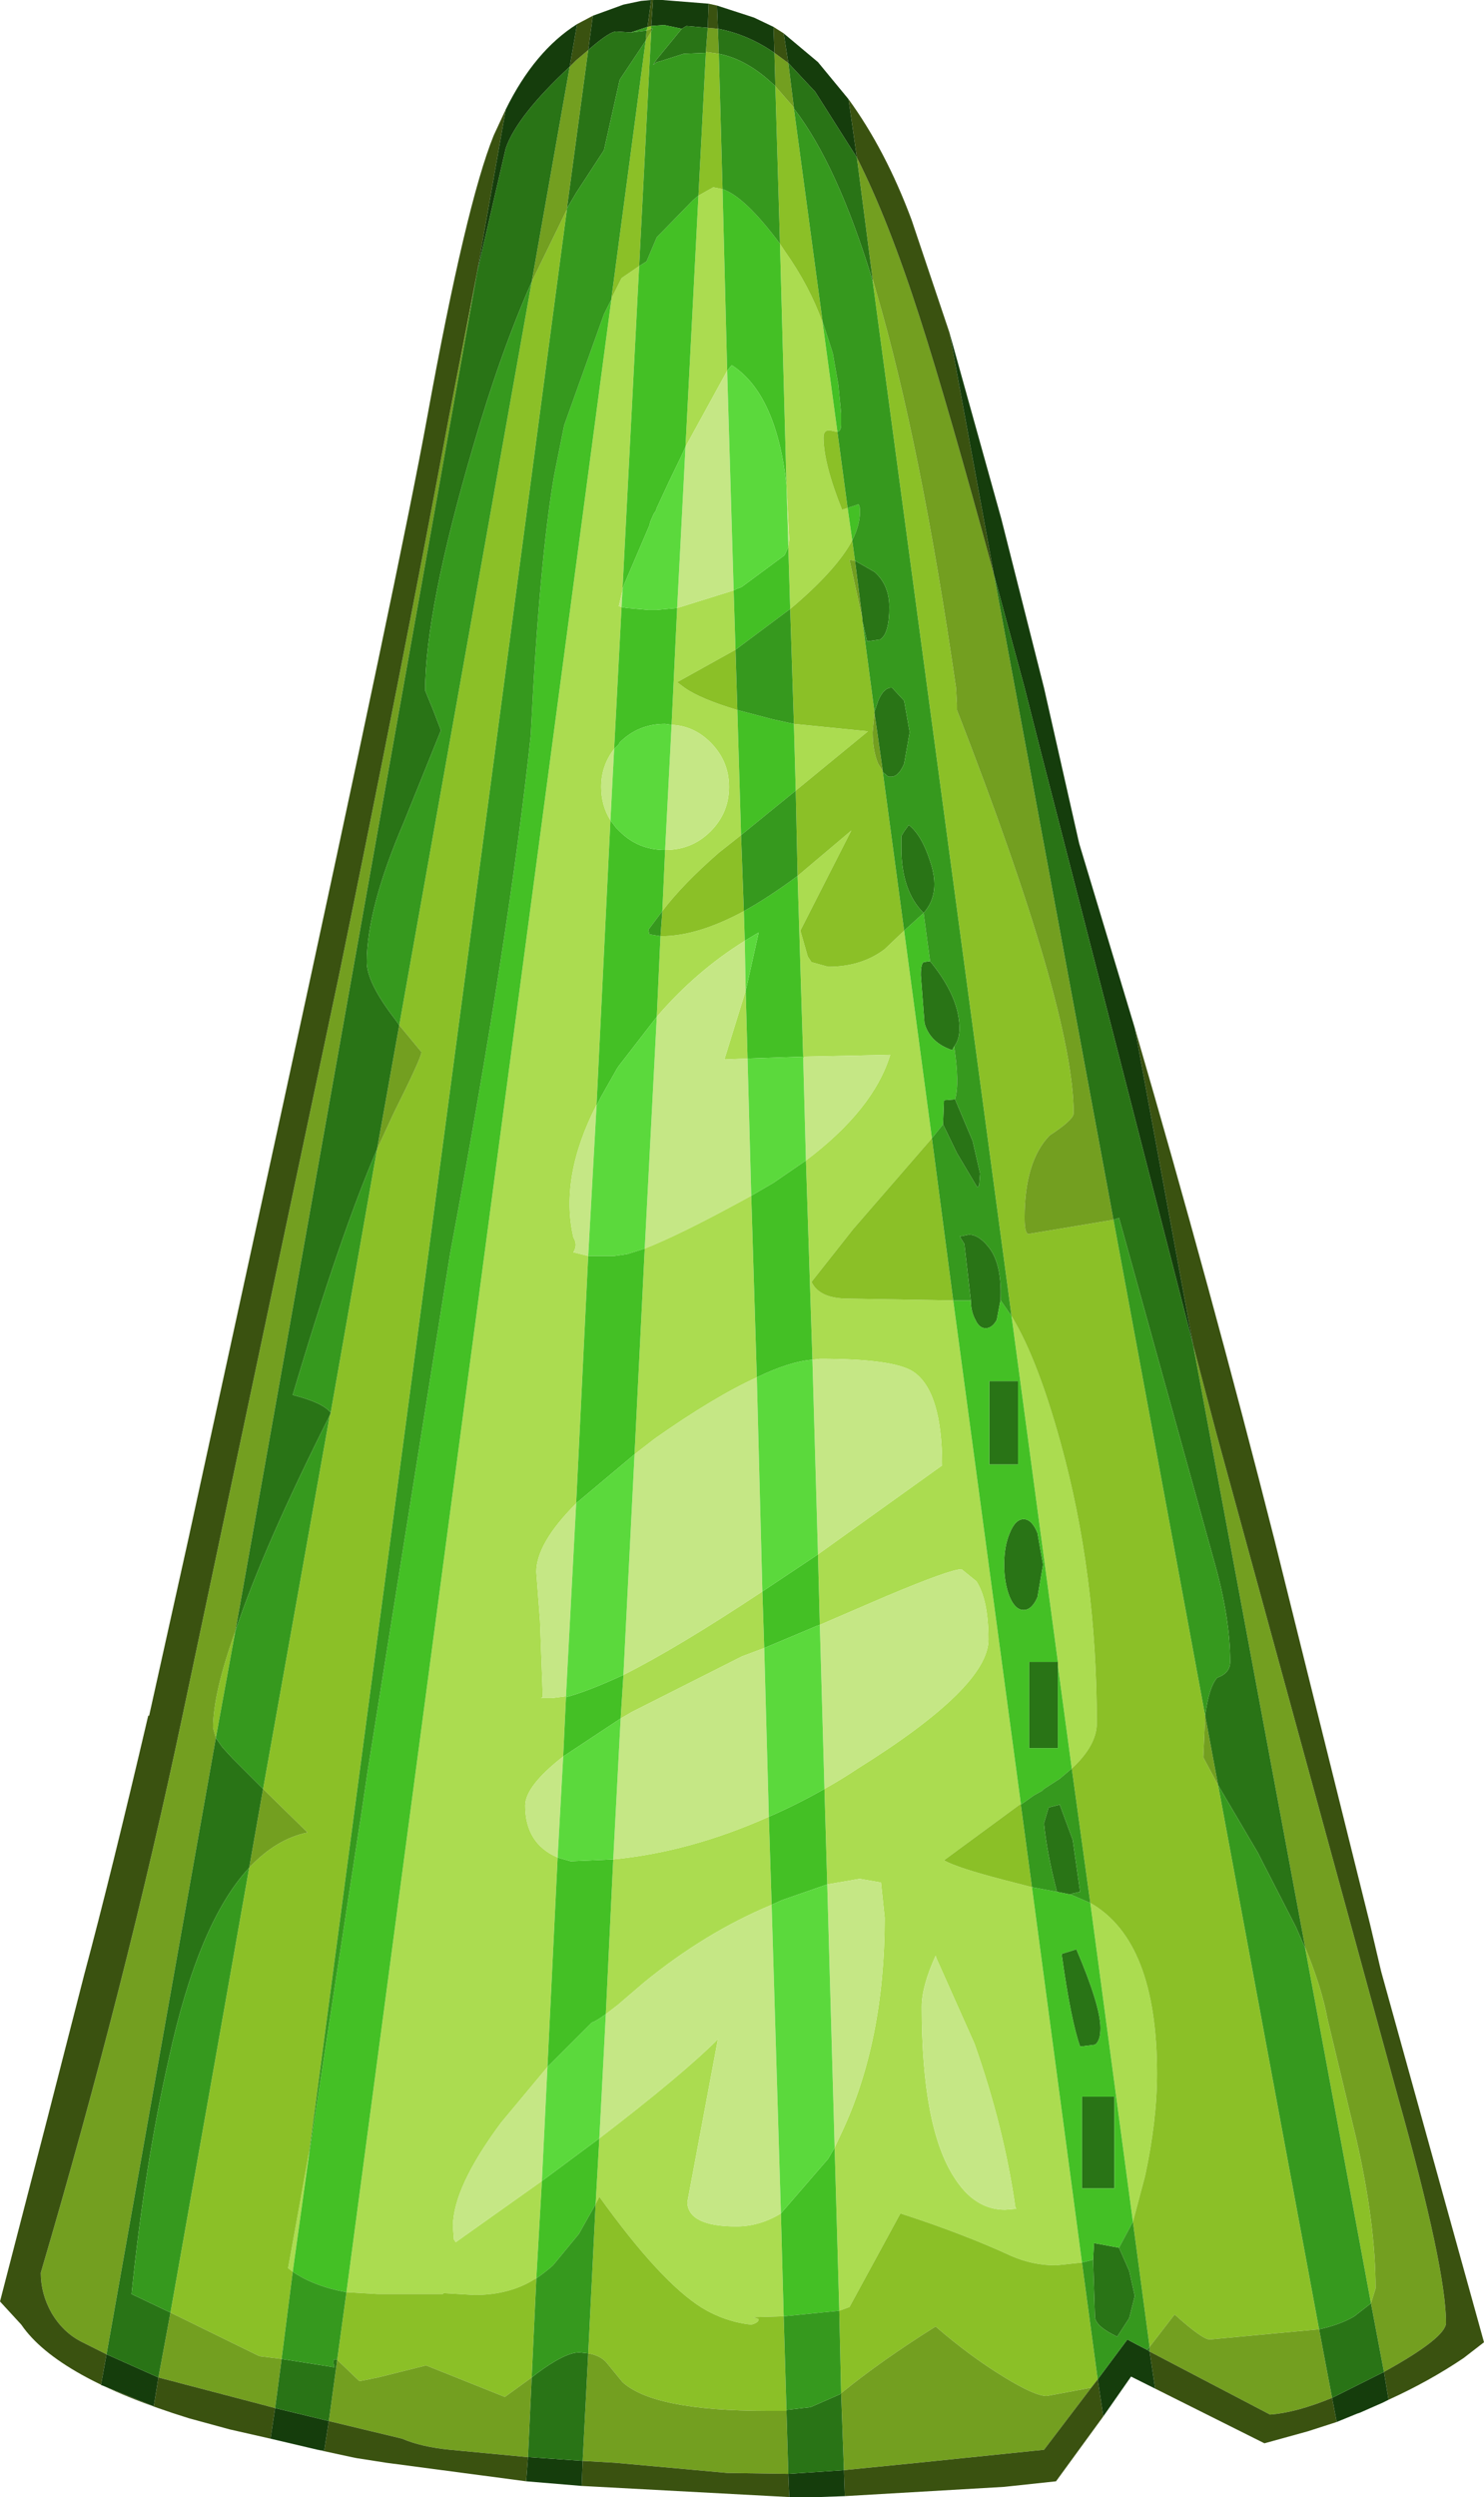 <?xml version="1.0" encoding="UTF-8" standalone="no"?>
<svg xmlns:ffdec="https://www.free-decompiler.com/flash" xmlns:xlink="http://www.w3.org/1999/xlink" ffdec:objectType="shape" height="134.7px" width="80.1px" xmlns="http://www.w3.org/2000/svg">
  <g transform="matrix(1.0, 0.0, 0.0, 1.0, 36.45, 135.85)">
    <path d="M5.65 -122.7 L5.95 -122.25 Q7.25 -120.4 7.95 -118.45 L8.75 -112.55 8.5 -112.6 Q8.0 -112.75 8.0 -112.25 8.0 -110.85 9.0 -108.35 L9.3 -108.45 9.55 -106.7 Q8.75 -105.2 6.5 -103.25 L6.2 -103.0 6.1 -106.35 6.15 -106.75 6.0 -109.7 5.65 -122.7 M1.25 -125.3 L2.05 -125.75 2.55 -125.65 2.8 -115.85 0.55 -111.75 1.25 -125.3 M3.15 -104.0 L3.25 -100.8 0.1 -99.05 0.5 -98.75 Q1.35 -98.15 3.35 -97.55 L3.55 -90.8 2.35 -89.85 Q0.4 -88.15 -0.7 -86.7 L-0.55 -90.0 Q0.9 -90.0 1.9 -91.0 2.9 -92.0 2.9 -93.4 2.9 -94.8 1.9 -95.8 1.0 -96.7 -0.2 -96.75 L0.1 -103.05 3.15 -104.0 M6.4 -96.8 L10.4 -96.4 6.5 -93.2 6.4 -96.8 M6.6 -88.6 L9.5 -91.05 8.15 -88.4 6.75 -85.65 7.15 -84.25 7.35 -83.95 8.25 -83.7 Q10.05 -83.7 11.3 -84.65 L12.35 -85.65 13.85 -74.45 9.6 -69.55 7.35 -66.7 Q7.75 -65.85 9.15 -65.8 L15.0 -65.7 18.65 -38.55 14.5 -35.5 Q15.2 -35.1 17.7 -34.45 L19.25 -34.05 21.95 -13.8 20.55 -13.65 Q19.3 -13.65 18.15 -14.15 15.55 -15.35 12.15 -16.45 L9.4 -11.4 8.85 -11.2 8.6 -20.0 8.95 -20.75 Q11.3 -25.7 11.3 -32.4 L11.1 -34.3 9.95 -34.5 8.2 -34.2 8.05 -39.35 Q8.95 -39.85 9.85 -40.45 16.9 -44.85 16.9 -47.4 16.9 -49.55 16.25 -50.55 L15.45 -51.2 Q14.85 -51.2 11.4 -49.75 L7.8 -48.2 7.7 -52.0 14.4 -56.8 Q14.4 -60.8 12.85 -61.85 11.8 -62.55 7.8 -62.55 L7.4 -62.5 7.05 -73.25 Q10.7 -76.0 11.6 -78.95 L6.9 -78.85 6.6 -88.6 M21.4 -40.45 L20.65 -46.0 20.65 -46.2 18.15 -64.85 Q19.55 -62.55 20.8 -58.0 22.75 -50.95 22.75 -42.9 22.75 -41.7 21.4 -40.45 M-2.85 -104.05 L-2.85 -104.0 -3.05 -103.15 -2.9 -103.1 -3.3 -95.45 Q-4.0 -94.55 -4.0 -93.4 -4.0 -92.4 -3.5 -91.6 L-4.25 -76.25 Q-6.25 -72.35 -5.5 -69.1 -5.25 -68.7 -5.5 -68.3 L-4.7 -68.1 -5.35 -54.75 Q-7.5 -52.6 -7.5 -51.05 L-7.3 -48.4 -7.15 -44.3 -7.25 -44.25 -6.65 -44.25 -5.9 -44.35 -5.9 -44.3 -6.05 -41.1 Q-8.1 -39.5 -8.1 -38.45 -8.1 -36.4 -6.35 -35.65 L-6.9 -24.35 -9.4 -21.35 Q-12.0 -17.85 -12.0 -15.75 L-11.95 -15.05 -11.85 -14.9 -7.2 -18.2 -7.5 -12.95 -7.6 -12.9 Q-8.95 -12.05 -10.85 -12.05 L-12.5 -12.15 -12.55 -12.1 -16.05 -12.1 -17.75 -12.2 -3.45 -119.7 -3.45 -119.75 -2.9 -120.85 -1.95 -121.5 -2.85 -104.05 M3.9 -78.75 L2.65 -78.7 3.75 -82.25 3.8 -82.4 3.9 -78.75 M3.75 -85.1 Q1.1 -83.45 -1.0 -81.0 L-0.8 -85.35 -0.75 -85.35 Q1.2 -85.35 3.7 -86.7 L3.75 -85.1 M-1.65 -68.5 Q0.25 -69.25 3.55 -71.05 L4.1 -71.35 4.4 -61.55 Q2.1 -60.5 -1.1 -58.25 L-2.2 -57.4 -1.65 -68.5 M4.7 -50.0 L4.8 -46.95 3.6 -46.5 -2.35 -43.5 -2.95 -43.15 -2.8 -45.5 Q0.1 -46.95 4.7 -50.0 M5.05 -37.85 L5.2 -33.1 Q1.6 -31.6 -1.7 -28.9 L-3.1 -27.7 -3.75 -27.2 -3.35 -35.55 Q0.8 -35.95 5.05 -37.85 M13.3 -27.6 Q13.3 -21.1 15.05 -18.4 16.15 -16.65 17.8 -16.65 L18.4 -16.7 18.35 -16.8 Q17.75 -21.05 16.15 -25.6 L14.1 -30.2 14.05 -30.35 Q13.3 -28.7 13.3 -27.6 M-4.1 -20.5 Q0.4 -23.95 2.3 -25.85 L0.65 -17.05 Q0.7 -15.75 3.3 -15.75 4.55 -15.75 5.7 -16.45 L5.85 -10.9 4.2 -10.85 4.5 -10.75 Q4.5 -10.55 4.1 -10.45 2.7 -10.6 1.45 -11.35 -0.8 -12.75 -4.1 -17.35 L-4.3 -16.95 -4.1 -20.5 M24.7 -16.0 L22.4 -33.2 Q26.0 -31.15 26.0 -24.0 26.0 -21.45 25.35 -18.45 L24.7 -16.0 M-19.8 -19.4 L-20.65 -13.3 -20.9 -13.5 -19.75 -19.85 -19.8 -19.4" fill="#abdc50" fill-rule="evenodd" stroke="none"/>
    <path d="M0.55 -111.75 L2.8 -115.85 3.15 -104.0 0.1 -103.05 0.55 -111.75 M6.0 -109.7 L6.15 -106.75 6.1 -106.35 6.0 -109.7 M-0.2 -96.75 Q1.0 -96.7 1.9 -95.8 2.9 -94.8 2.9 -93.4 2.9 -92.0 1.9 -91.0 0.9 -90.0 -0.55 -90.0 L-0.2 -96.75 M-2.85 -104.0 L-2.9 -103.1 -3.05 -103.15 -2.85 -104.0 M6.9 -78.85 L11.6 -78.95 Q10.7 -76.0 7.05 -73.25 L6.9 -78.85 M7.4 -62.5 L7.8 -62.55 Q11.8 -62.55 12.85 -61.85 14.4 -60.8 14.4 -56.8 L7.7 -52.0 7.4 -62.5 M7.8 -48.2 L11.4 -49.75 Q14.85 -51.2 15.45 -51.2 L16.25 -50.55 Q16.9 -49.55 16.9 -47.4 16.9 -44.85 9.85 -40.45 8.95 -39.85 8.05 -39.35 L7.8 -48.2 M8.2 -34.2 L9.95 -34.5 11.1 -34.3 11.3 -32.4 Q11.3 -25.7 8.95 -20.75 L8.6 -20.0 8.2 -34.2 M3.8 -82.4 L3.75 -82.25 2.65 -78.7 3.9 -78.75 4.1 -71.35 3.55 -71.05 Q0.25 -69.25 -1.65 -68.5 L-1.0 -81.0 Q1.1 -83.45 3.75 -85.1 L3.8 -82.4 M-4.25 -76.2 L-4.7 -68.1 -5.5 -68.3 Q-5.25 -68.7 -5.5 -69.1 -6.25 -72.35 -4.25 -76.25 L-4.25 -76.2 M-2.2 -57.4 L-1.1 -58.25 Q2.1 -60.5 4.4 -61.55 L4.7 -50.0 Q0.1 -46.95 -2.8 -45.5 L-2.2 -57.4 M-2.95 -43.15 L-2.35 -43.5 3.6 -46.5 4.8 -46.95 5.05 -37.85 Q0.8 -35.95 -3.35 -35.55 L-2.95 -43.15 M-3.75 -27.2 L-3.1 -27.7 -1.7 -28.9 Q1.6 -31.6 5.2 -33.1 L5.7 -16.45 Q4.55 -15.75 3.3 -15.75 0.7 -15.75 0.65 -17.05 L2.3 -25.85 Q0.4 -23.95 -4.1 -20.5 L-3.75 -27.2 M13.3 -27.6 Q13.3 -28.7 14.05 -30.35 L14.1 -30.2 16.15 -25.6 Q17.75 -21.05 18.35 -16.8 L18.4 -16.7 17.8 -16.65 Q16.15 -16.65 15.05 -18.4 13.3 -21.1 13.3 -27.6 M-7.2 -18.2 L-11.85 -14.9 -11.95 -15.05 -12.0 -15.75 Q-12.0 -17.85 -9.4 -21.35 L-6.9 -24.35 -7.2 -18.2 M-6.35 -35.65 Q-8.1 -36.4 -8.1 -38.45 -8.1 -39.5 -6.05 -41.1 L-6.35 -35.65 M-5.9 -44.35 L-6.65 -44.25 -7.25 -44.25 -7.15 -44.3 -7.3 -48.4 -7.5 -51.05 Q-7.5 -52.6 -5.35 -54.75 L-5.9 -44.35 M-3.5 -91.6 Q-4.0 -92.4 -4.0 -93.4 -4.0 -94.55 -3.3 -95.45 L-3.5 -91.6" fill="#c5e785" fill-rule="evenodd" stroke="none"/>
    <path d="M6.4 -130.05 L6.4 -130.0 7.95 -118.5 7.95 -118.45 Q7.25 -120.4 5.95 -122.25 L5.65 -122.7 5.4 -131.2 6.4 -130.05 M10.65 -120.7 L10.65 -120.8 10.85 -120.1 Q13.25 -111.9 15.15 -98.75 L15.2 -97.85 15.2 -97.55 Q21.5 -81.35 21.5 -75.8 21.5 -75.45 20.2 -74.6 18.85 -73.2 18.85 -70.15 18.85 -69.15 19.15 -69.3 L23.65 -70.05 28.6 -43.3 28.5 -41.05 29.3 -39.55 34.75 -10.2 28.85 -9.65 Q28.45 -9.65 26.95 -11.0 L25.6 -9.25 24.7 -16.0 25.35 -18.45 Q26.0 -21.45 26.0 -24.0 26.0 -31.15 22.4 -33.2 L21.4 -40.45 Q22.75 -41.7 22.75 -42.9 22.75 -50.95 20.8 -58.0 19.55 -62.55 18.15 -64.85 L10.65 -120.7 M1.65 -133.05 L2.35 -132.95 2.55 -125.65 2.05 -125.75 1.25 -125.3 1.65 -133.0 1.65 -133.05 M-1.3 -134.45 L-1.3 -134.3 -1.55 -134.2 -1.5 -134.4 -1.3 -134.45 M-1.3 -134.15 L-1.95 -121.5 -2.9 -120.85 -3.45 -119.75 -1.6 -133.65 -1.3 -134.15 M6.2 -103.0 L6.5 -103.25 Q8.75 -105.2 9.55 -106.7 L9.7 -105.6 9.4 -105.65 10.1 -102.45 10.1 -102.35 10.75 -97.45 10.75 -97.4 10.65 -96.35 Q10.65 -95.35 10.95 -94.65 L11.2 -94.25 11.2 -94.2 12.35 -85.65 11.3 -84.65 Q10.05 -83.7 8.25 -83.7 L7.35 -83.95 7.15 -84.25 6.75 -85.65 8.15 -88.4 9.5 -91.05 6.6 -88.6 6.5 -93.2 10.4 -96.4 6.4 -96.8 6.2 -103.0 M9.3 -108.45 L9.0 -108.35 Q8.0 -110.85 8.0 -112.25 8.0 -112.75 8.5 -112.6 L8.75 -112.55 9.3 -108.45 M13.85 -74.45 L15.0 -65.7 9.15 -65.8 Q7.75 -65.85 7.35 -66.7 L9.6 -69.55 13.85 -74.45 M-0.7 -86.7 Q0.4 -88.15 2.35 -89.85 L3.55 -90.8 3.7 -86.7 Q1.2 -85.35 -0.75 -85.35 L-0.8 -85.35 -0.7 -86.7 M3.35 -97.55 Q1.35 -98.15 0.5 -98.75 L0.1 -99.05 3.25 -100.8 3.35 -97.55 M18.65 -38.55 L18.65 -38.5 19.25 -34.05 17.7 -34.45 Q15.2 -35.1 14.5 -35.5 L18.65 -38.55 M8.85 -11.2 L9.4 -11.4 12.15 -16.45 Q15.55 -15.35 18.15 -14.15 19.3 -13.65 20.55 -13.65 L21.95 -13.8 22.8 -7.5 22.45 -7.05 20.05 -6.6 Q19.4 -6.6 17.7 -7.65 15.9 -8.75 14.05 -10.35 11.1 -8.5 8.95 -6.75 L8.85 -11.2 M34.0 -30.75 L34.0 -30.8 Q34.9 -28.6 35.2 -26.95 L36.75 -20.5 Q37.8 -15.9 37.8 -12.4 L37.55 -11.6 34.0 -30.75 M-4.3 -16.95 L-4.1 -17.35 Q-0.8 -12.75 1.45 -11.35 2.7 -10.6 4.1 -10.45 4.5 -10.55 4.5 -10.75 L4.2 -10.85 5.85 -10.9 6.0 -5.85 6.0 -5.8 4.95 -5.8 Q-1.15 -5.8 -2.85 -7.35 L-3.75 -8.45 Q-4.1 -8.8 -4.7 -8.9 L-4.3 -16.95 M-7.75 -120.65 L-5.85 -124.55 -19.75 -19.85 -20.9 -13.5 -20.65 -13.3 -21.25 -8.6 -22.45 -8.75 -27.25 -11.1 -23.0 -35.1 Q-21.55 -36.65 -19.85 -37.0 L-22.25 -39.35 -18.65 -59.5 -18.6 -59.6 -18.6 -59.65 -16.1 -73.85 -15.2 -75.8 Q-13.7 -78.8 -13.7 -79.1 L-14.9 -80.55 -7.75 -120.65 M-17.75 -12.2 L-16.05 -12.1 -12.55 -12.1 -12.5 -12.15 -10.85 -12.05 Q-8.95 -12.05 -7.6 -12.9 L-7.5 -12.95 -7.75 -7.6 -9.2 -6.55 -13.45 -8.25 -16.05 -7.6 -17.05 -7.4 -18.25 -8.55 -17.75 -12.2 M-23.75 -47.85 L-24.8 -42.1 -24.95 -42.65 Q-24.95 -44.5 -23.75 -47.85" fill="#8bc027" fill-rule="evenodd" stroke="none"/>
    <path d="M5.35 -133.0 L6.1 -132.45 6.4 -130.05 5.4 -131.2 5.35 -133.0 M10.65 -120.8 L9.8 -127.35 Q11.5 -124.0 13.2 -118.7 14.7 -114.05 17.2 -104.85 L23.65 -70.05 19.15 -69.3 Q18.85 -69.15 18.85 -70.15 18.85 -73.2 20.2 -74.6 21.5 -75.45 21.5 -75.8 21.5 -81.35 15.2 -97.55 L15.2 -97.85 15.15 -98.75 Q13.25 -111.9 10.85 -120.1 L10.65 -120.8 M2.3 -134.3 L2.35 -132.95 1.65 -133.05 1.75 -134.35 2.3 -134.3 M10.1 -102.45 L9.4 -105.65 9.7 -105.6 10.1 -102.45 M11.2 -94.25 L10.95 -94.65 Q10.65 -95.35 10.65 -96.35 L10.75 -97.4 11.2 -94.25 M27.95 -63.3 L29.2 -58.55 39.0 -22.75 Q41.6 -13.5 41.6 -10.55 41.6 -9.75 38.25 -7.9 L37.55 -11.6 37.8 -12.4 Q37.8 -15.9 36.75 -20.5 L35.2 -26.95 Q34.9 -28.6 34.0 -30.8 L27.95 -63.3 M28.6 -43.3 L29.3 -39.55 28.5 -41.05 28.6 -43.3 M20.65 -46.2 L20.65 -46.0 20.65 -46.2 M6.0 -5.8 L6.1 -2.4 2.8 -2.45 -3.25 -3.0 -5.0 -3.1 -4.7 -8.9 Q-4.1 -8.8 -3.75 -8.45 L-2.85 -7.35 Q-1.15 -5.8 4.95 -5.8 L6.0 -5.8 M9.1 -2.6 L8.95 -6.75 Q11.1 -8.5 14.05 -10.35 15.9 -8.75 17.7 -7.65 19.4 -6.6 20.05 -6.6 L22.45 -7.05 19.9 -3.7 13.1 -3.0 9.1 -2.6 M25.6 -9.25 L26.95 -11.0 Q28.45 -9.65 28.85 -9.65 L34.75 -10.2 35.45 -6.5 Q33.5 -5.7 32.1 -5.6 L25.6 -9.0 25.6 -9.25 M-1.55 -134.2 L-1.3 -134.3 -1.3 -134.15 -1.6 -133.65 -1.55 -134.2 M-4.7 -133.15 L-5.85 -124.6 -5.85 -124.55 -7.75 -120.65 -5.7 -132.25 -5.35 -132.6 -4.7 -133.15 M-18.25 -8.55 L-17.05 -7.4 -16.05 -7.6 -13.45 -8.25 -9.2 -6.55 -7.75 -7.6 -7.95 -3.3 -12.15 -3.7 Q-13.7 -3.85 -14.75 -4.3 L-18.7 -5.25 -18.25 -8.55 M-30.7 -8.85 L-32.1 -9.55 Q-33.05 -10.05 -33.65 -11.05 -34.25 -12.1 -34.25 -13.25 -29.65 -28.85 -26.6 -43.3 L-18.15 -83.25 Q-14.9 -99.05 -12.2 -113.45 L-10.7 -121.15 -23.75 -47.85 Q-24.95 -44.5 -24.95 -42.65 L-24.8 -42.1 -30.7 -8.85 M-14.9 -80.55 L-13.7 -79.1 Q-13.7 -78.8 -15.2 -75.8 L-16.1 -73.85 -14.9 -80.55 M-18.6 -59.65 L-18.6 -59.6 -18.65 -59.5 -18.6 -59.65 M-22.25 -39.35 L-19.85 -37.0 Q-21.55 -36.65 -23.0 -35.1 L-22.25 -39.35 M-27.25 -11.1 L-22.45 -8.75 -21.25 -8.6 -21.6 -5.95 -27.7 -7.55 -27.9 -7.6 -27.25 -11.1" fill="#739f20" fill-rule="evenodd" stroke="none"/>
    <path d="M5.3 -134.4 L5.85 -134.05 6.1 -132.45 5.35 -133.0 5.3 -134.4 M9.35 -130.5 Q11.35 -127.75 12.75 -124.0 L14.8 -117.9 17.2 -104.85 Q14.7 -114.05 13.2 -118.7 11.5 -124.0 9.8 -127.35 L9.35 -130.5 M24.8 -80.4 Q28.9 -66.35 32.35 -52.75 L34.7 -43.3 37.5 -32.05 38.1 -29.5 43.65 -9.5 42.55 -8.65 Q40.7 -7.4 38.5 -6.4 L38.25 -7.9 Q41.6 -9.75 41.6 -10.55 41.6 -13.5 39.0 -22.75 L29.2 -58.55 27.95 -63.3 24.8 -80.4 M35.7 -5.2 L34.15 -4.7 31.8 -4.05 25.4 -7.25 25.9 -7.0 25.6 -9.0 32.1 -5.6 Q33.5 -5.7 35.45 -6.5 L35.7 -5.2 M23.1 -5.5 L20.55 -2.0 17.75 -1.7 9.15 -1.2 9.1 -2.6 13.1 -3.0 19.9 -3.7 22.45 -7.05 22.8 -7.5 23.1 -5.5 M6.15 -1.15 L-5.05 -1.75 -5.0 -3.1 -3.25 -3.0 2.8 -2.45 6.1 -2.4 6.15 -1.15 M-8.05 -2.0 L-15.6 -3.0 -17.2 -3.25 -17.45 -3.3 -19.3 -3.7 -18.95 -3.65 -18.7 -5.25 -14.75 -4.3 Q-13.7 -3.85 -12.15 -3.7 L-7.95 -3.3 -8.05 -2.0 M-21.85 -4.3 L-24.05 -4.8 -26.25 -5.4 Q-33.35 -7.6 -35.3 -10.45 L-36.45 -11.7 -33.9 -21.55 -31.9 -29.35 Q-30.45 -34.75 -28.45 -43.3 L-28.4 -43.3 -26.3 -52.75 -21.2 -76.15 Q-14.8 -105.6 -13.4 -113.3 -11.3 -124.85 -9.8 -128.55 L-9.15 -129.95 -10.7 -121.15 -12.2 -113.45 Q-14.9 -99.05 -18.15 -83.25 L-26.6 -43.3 Q-29.65 -28.85 -34.25 -13.25 -34.25 -12.1 -33.65 -11.05 -33.05 -10.05 -32.1 -9.55 L-30.7 -8.85 -31.0 -7.2 -28.15 -6.05 -27.9 -7.6 -27.7 -7.55 -21.6 -5.95 -21.85 -4.3 M-5.3 -134.55 L-4.45 -135.0 -4.7 -133.15 -5.35 -132.6 -5.7 -132.25 -5.3 -134.55 M-1.3 -135.85 L-1.2 -135.85 -1.3 -134.45 -1.5 -134.4 -1.3 -135.85 M1.8 -135.65 L2.25 -135.55 2.3 -134.3 1.75 -134.35 1.8 -135.65" fill="#3a5210" fill-rule="evenodd" stroke="none"/>
    <path d="M5.85 -134.05 L7.7 -132.5 9.35 -130.5 9.8 -127.35 7.55 -130.9 6.1 -132.45 5.85 -134.05 M14.8 -117.9 L17.6 -107.85 19.9 -98.75 21.8 -90.35 24.8 -80.4 27.95 -63.3 19.7 -95.4 18.85 -98.75 17.2 -104.85 14.8 -117.9 M38.5 -6.4 L38.2 -6.25 36.95 -5.7 36.8 -5.65 35.7 -5.2 35.45 -6.5 38.05 -7.8 38.25 -7.9 38.5 -6.4 M25.4 -7.25 L24.6 -7.65 23.1 -5.5 22.8 -7.5 24.4 -9.65 Q24.95 -9.35 25.45 -9.1 L25.6 -9.0 25.9 -7.0 25.4 -7.25 M9.15 -1.2 L7.75 -1.15 6.15 -1.15 6.1 -2.4 6.85 -2.45 9.1 -2.6 9.15 -1.2 M-5.05 -1.75 L-8.05 -2.0 -7.95 -3.3 -7.85 -3.3 -5.0 -3.1 -5.05 -1.75 M-19.3 -3.7 L-21.85 -4.3 -21.6 -5.95 -18.7 -5.25 -18.95 -3.65 -19.3 -3.7 M-9.15 -129.95 Q-7.6 -133.1 -5.3 -134.55 L-5.7 -132.25 Q-8.55 -129.6 -9.15 -127.85 L-10.7 -121.15 -9.15 -129.95 M-4.45 -135.0 L-2.8 -135.6 -1.85 -135.8 -1.3 -135.85 -1.5 -134.4 -2.4 -134.1 -3.15 -134.15 Q-3.5 -134.2 -4.7 -133.15 L-4.45 -135.0 M-1.2 -135.85 L-1.0 -135.85 -0.8 -135.85 -0.7 -135.85 1.8 -135.65 1.75 -134.35 0.6 -134.45 0.35 -134.3 -0.6 -134.5 -1.3 -134.45 -1.2 -135.85 M2.25 -135.55 L4.1 -134.95 4.25 -134.9 5.3 -134.4 5.35 -133.0 Q3.9 -134.0 2.3 -134.3 L2.25 -135.55 M-27.9 -7.6 L-28.15 -6.05 -31.0 -7.2 -30.7 -8.85 -27.9 -7.6" fill="#153d0c" fill-rule="evenodd" stroke="none"/>
    <path d="M6.4 -130.0 L6.4 -130.05 6.1 -132.45 7.55 -130.9 9.8 -127.35 10.65 -120.8 10.65 -120.7 Q8.75 -126.95 6.4 -130.0 M5.35 -133.0 L5.4 -131.2 Q3.9 -132.65 2.35 -132.95 L2.3 -134.3 Q3.9 -134.0 5.35 -133.0 M0.35 -134.3 L0.6 -134.45 1.75 -134.35 1.65 -133.05 1.65 -133.0 0.45 -132.95 -0.8 -132.55 -1.0 -132.5 -1.2 -132.35 -1.0 -132.65 0.35 -134.3 M-1.3 -134.3 L-1.2 -134.3 -1.3 -134.15 -1.3 -134.3 M23.65 -70.05 L17.2 -104.85 18.85 -98.75 19.7 -95.4 27.95 -63.3 34.0 -30.8 34.0 -30.75 33.5 -31.9 31.55 -35.7 31.45 -35.9 29.3 -39.55 28.6 -43.3 Q28.8 -44.85 29.25 -45.35 29.95 -45.6 29.95 -46.2 29.95 -48.5 29.15 -51.4 L23.95 -70.15 23.65 -70.05 M9.7 -105.6 L10.75 -105.0 Q11.55 -104.3 11.55 -103.1 11.55 -101.65 11.05 -101.35 L10.35 -101.25 10.1 -102.35 10.1 -102.45 9.7 -105.6 M10.75 -97.45 L10.95 -98.05 Q11.25 -98.75 11.65 -98.75 L11.7 -98.75 12.35 -98.05 12.65 -96.35 12.35 -94.65 Q12.05 -93.95 11.65 -93.95 L11.5 -93.95 11.2 -94.2 11.2 -94.25 10.75 -97.4 10.75 -97.45 M13.4 -86.6 Q12.2 -87.8 12.2 -90.1 L12.2 -90.75 12.35 -91.0 12.6 -91.35 Q13.3 -90.8 13.75 -89.4 14.35 -87.65 13.4 -86.6 M13.75 -84.0 Q15.1 -82.35 15.3 -80.9 15.45 -79.9 15.05 -79.4 L14.95 -79.2 Q13.75 -79.6 13.45 -80.65 L13.25 -83.25 Q13.25 -83.85 13.4 -83.95 L13.75 -84.0 M15.1 -76.55 L16.05 -74.3 16.45 -72.55 16.4 -71.9 16.3 -71.8 15.2 -73.65 14.45 -75.2 14.5 -76.5 15.1 -76.55 M15.95 -65.7 L15.6 -68.75 15.35 -69.15 15.85 -69.25 Q16.35 -69.25 16.85 -68.65 17.65 -67.75 17.55 -65.7 L17.35 -64.65 Q17.1 -64.2 16.75 -64.2 16.4 -64.2 16.2 -64.65 15.95 -65.1 15.95 -65.7 M20.65 -46.0 L20.65 -41.55 19.1 -41.55 19.1 -46.2 20.65 -46.2 20.65 -46.0 M16.95 -61.35 L18.5 -61.35 18.5 -56.85 16.95 -56.85 16.95 -61.35 M18.8 -53.9 Q19.25 -53.9 19.55 -53.15 L19.85 -51.45 19.55 -49.7 Q19.25 -49.0 18.8 -49.0 18.35 -49.0 18.05 -49.7 17.75 -50.45 17.75 -51.45 17.75 -52.45 18.05 -53.15 18.35 -53.9 18.8 -53.9 M34.75 -10.2 Q35.9 -10.45 36.65 -10.9 L37.55 -11.6 38.25 -7.9 38.05 -7.8 35.45 -6.5 34.75 -10.2 M20.6 -33.8 Q20.05 -35.9 19.9 -37.5 L20.15 -38.35 20.75 -38.5 21.45 -36.6 21.85 -33.8 21.4 -33.7 21.35 -33.65 20.6 -33.8 M21.65 -30.7 Q22.95 -27.65 22.95 -26.45 22.95 -25.75 22.65 -25.55 L21.85 -25.45 Q21.35 -26.85 20.85 -30.45 L21.65 -30.7 M6.0 -5.85 L7.3 -6.0 8.9 -6.7 8.95 -6.75 9.1 -2.6 6.85 -2.45 6.1 -2.4 6.0 -5.8 6.0 -5.85 M22.55 -13.95 L22.6 -14.85 23.95 -14.6 24.5 -13.35 24.8 -12.0 24.5 -10.8 23.85 -9.8 Q22.7 -10.35 22.65 -10.85 L22.55 -13.95 M23.7 -22.75 L23.7 -17.8 21.95 -17.8 21.95 -22.75 23.7 -22.75 M25.45 -9.1 L25.6 -9.25 25.6 -9.0 25.45 -9.1 M-1.55 -134.2 L-1.6 -133.65 -2.6 -132.15 -3.0 -131.55 -3.85 -127.75 -5.35 -125.45 -5.85 -124.6 -4.7 -133.15 Q-3.5 -134.2 -3.15 -134.15 L-2.4 -134.1 -1.55 -134.2 M-5.7 -132.25 L-7.75 -120.65 Q-9.45 -116.8 -10.9 -111.8 -13.5 -102.95 -13.5 -98.6 L-13.05 -97.5 -12.65 -96.45 -14.65 -91.5 Q-16.65 -86.85 -16.65 -83.95 -16.65 -82.85 -15.15 -80.9 L-14.9 -80.55 -16.1 -73.85 Q-18.1 -69.2 -20.65 -60.6 -19.05 -60.2 -18.6 -59.65 L-18.65 -59.5 Q-22.25 -52.35 -23.75 -47.85 L-10.7 -121.15 -9.15 -127.85 Q-8.55 -129.6 -5.7 -132.25 M-24.8 -42.1 L-24.45 -41.6 -23.9 -41.0 -23.85 -40.95 -23.0 -40.1 -22.25 -39.35 -23.0 -35.1 Q-25.75 -32.15 -27.35 -24.75 -28.65 -19.0 -29.35 -12.1 L-27.25 -11.1 -27.9 -7.6 -30.7 -8.85 -24.8 -42.1 M-21.6 -5.95 L-21.25 -8.6 -18.4 -8.15 Q-18.55 -8.7 -18.25 -8.55 L-18.7 -5.25 -21.6 -5.95 M-7.95 -3.3 L-7.75 -7.6 -7.5 -7.8 Q-5.95 -8.95 -5.2 -8.95 L-5.15 -8.95 -4.7 -8.9 -5.0 -3.1 -7.85 -3.3 -7.95 -3.3" fill="#297416" fill-rule="evenodd" stroke="none"/>
    <path d="M7.95 -118.45 L7.95 -118.5 8.5 -116.8 8.8 -115.1 8.95 -113.55 8.95 -113.3 8.95 -113.2 8.95 -113.05 8.95 -112.95 Q8.95 -112.6 8.75 -112.55 L7.95 -118.45 M-1.95 -121.5 L-1.55 -121.75 -1.0 -123.05 0.95 -125.05 1.25 -125.3 0.55 -111.75 0.35 -111.3 -0.35 -109.85 -1.0 -108.45 -1.05 -108.3 -1.15 -108.15 -1.2 -108.05 -1.35 -107.7 -1.4 -107.5 -2.75 -104.35 -2.85 -104.05 -1.95 -121.5 M2.8 -115.85 L2.55 -125.65 Q3.75 -125.25 5.65 -122.7 L6.0 -109.7 Q5.45 -114.6 3.05 -116.15 L3.0 -116.1 2.8 -115.85 M6.1 -106.35 L6.2 -103.0 3.25 -100.8 3.15 -104.0 3.35 -104.1 3.5 -104.15 3.6 -104.2 5.9 -105.9 6.1 -106.35 M9.55 -106.7 L9.3 -108.45 9.9 -108.65 9.95 -108.5 Q10.05 -107.7 9.55 -106.7 M12.35 -85.65 L13.4 -86.6 13.75 -84.0 13.4 -83.95 Q13.25 -83.85 13.25 -83.25 L13.45 -80.65 Q13.75 -79.6 14.95 -79.2 L15.05 -79.4 Q15.35 -77.4 15.1 -76.55 L14.5 -76.5 14.45 -75.2 13.85 -74.45 12.35 -85.65 M15.0 -65.7 L15.95 -65.7 Q15.95 -65.1 16.2 -64.65 16.4 -64.2 16.75 -64.2 17.1 -64.2 17.35 -64.65 L17.55 -65.7 17.6 -65.65 18.15 -64.85 20.65 -46.2 19.1 -46.2 19.1 -41.55 20.65 -41.55 20.65 -46.0 21.4 -40.45 20.75 -39.9 19.9 -39.35 19.8 -39.25 19.35 -39.0 18.65 -38.5 18.65 -38.55 15.0 -65.7 M0.1 -103.05 L-0.2 -96.75 -0.55 -96.8 Q-2.0 -96.8 -3.0 -95.8 L-3.05 -95.7 -3.3 -95.45 -2.9 -103.1 -2.6 -103.05 -1.45 -102.95 -1.0 -102.95 0.1 -103.05 M-0.55 -90.0 L-0.7 -86.7 -1.45 -85.7 -1.4 -85.45 -0.8 -85.35 -1.0 -81.0 -3.05 -78.35 -3.15 -78.2 -4.0 -76.7 -4.25 -76.2 -4.25 -76.25 -3.5 -91.6 -3.2 -91.2 -3.0 -91.0 Q-2.0 -90.0 -0.55 -90.0 M3.55 -90.8 L3.35 -97.55 5.25 -97.05 6.4 -96.8 6.5 -93.2 3.55 -90.8 M3.7 -86.7 Q5.05 -87.45 6.6 -88.6 L6.9 -78.85 3.9 -78.75 3.8 -82.4 4.5 -85.55 3.75 -85.1 3.7 -86.7 M7.05 -73.25 L7.4 -62.5 Q6.15 -62.4 4.4 -61.55 L4.1 -71.35 5.3 -72.05 7.05 -73.25 M7.7 -52.0 L7.8 -48.2 7.65 -48.15 6.35 -47.6 4.8 -46.95 4.7 -50.0 7.7 -52.0 M8.05 -39.35 L8.2 -34.2 5.75 -33.35 5.2 -33.1 5.05 -37.85 Q6.55 -38.5 8.05 -39.35 M8.6 -20.0 L8.85 -11.2 5.85 -10.9 5.7 -16.45 8.25 -19.4 8.6 -20.0 M21.95 -13.8 L19.25 -34.05 20.6 -33.8 21.35 -33.65 22.4 -33.2 24.7 -16.0 23.95 -14.6 22.6 -14.85 22.55 -13.95 21.95 -13.8 M-4.7 -68.1 L-3.5 -68.1 -3.45 -68.1 -3.35 -68.1 -3.3 -68.1 -2.6 -68.2 -1.65 -68.5 -2.2 -57.4 -5.3 -54.8 -5.35 -54.75 -4.7 -68.1 M18.8 -53.9 Q18.35 -53.9 18.05 -53.15 17.75 -52.45 17.75 -51.45 17.75 -50.45 18.05 -49.7 18.35 -49.0 18.8 -49.0 19.25 -49.0 19.55 -49.7 L19.85 -51.45 19.55 -53.15 Q19.25 -53.9 18.8 -53.9 M16.95 -61.35 L16.95 -56.85 18.5 -56.85 18.5 -61.35 16.95 -61.35 M21.65 -30.7 L20.85 -30.45 Q21.35 -26.85 21.85 -25.45 L22.65 -25.55 Q22.95 -25.75 22.95 -26.45 22.95 -27.65 21.65 -30.7 M-3.35 -35.55 L-3.75 -27.2 Q-4.3 -26.8 -4.5 -26.75 L-6.9 -24.35 -6.35 -35.65 -5.65 -35.45 -3.35 -35.55 M-4.1 -20.5 L-4.3 -16.95 -5.2 -15.35 -6.6 -13.65 Q-7.05 -13.25 -7.5 -12.95 L-7.2 -18.2 -4.1 -20.5 M23.7 -22.75 L21.95 -22.75 21.95 -17.8 23.7 -17.8 23.7 -22.75 M-3.45 -119.7 L-17.75 -12.2 Q-19.45 -12.5 -20.65 -13.3 L-19.8 -19.4 -19.45 -21.7 -17.05 -37.35 -17.0 -37.65 -16.6 -40.35 -12.15 -68.25 Q-8.95 -85.4 -7.8 -96.2 -7.35 -105.45 -6.55 -110.15 L-6.1 -112.4 -6.05 -112.65 -6.0 -112.9 -3.85 -118.9 -3.45 -119.7 M-6.05 -41.1 L-5.9 -44.3 Q-4.75 -44.6 -2.8 -45.5 L-2.95 -43.15 -6.05 -41.1" fill="#44c025" fill-rule="evenodd" stroke="none"/>
    <path d="M6.4 -130.0 Q8.75 -126.95 10.65 -120.7 L18.15 -64.85 17.6 -65.65 17.55 -65.7 Q17.65 -67.75 16.85 -68.65 16.35 -69.25 15.85 -69.25 L15.35 -69.15 15.6 -68.75 15.95 -65.7 15.0 -65.7 13.85 -74.45 14.45 -75.2 15.2 -73.65 16.3 -71.8 16.4 -71.9 16.45 -72.55 16.05 -74.3 15.1 -76.55 Q15.35 -77.4 15.05 -79.4 15.45 -79.9 15.3 -80.9 15.1 -82.35 13.75 -84.0 L13.4 -86.6 12.35 -85.65 11.2 -94.2 11.5 -93.95 11.65 -93.95 Q12.05 -93.95 12.35 -94.65 L12.65 -96.35 12.35 -98.05 11.7 -98.75 11.65 -98.75 Q11.25 -98.75 10.95 -98.05 L10.75 -97.45 10.1 -102.35 10.35 -101.25 11.05 -101.35 Q11.55 -101.65 11.55 -103.1 11.55 -104.3 10.75 -105.0 L9.7 -105.6 9.55 -106.7 Q10.05 -107.7 9.95 -108.5 L9.9 -108.65 9.3 -108.45 8.75 -112.55 Q8.95 -112.6 8.95 -112.95 L8.95 -113.05 8.95 -113.2 8.95 -113.3 8.95 -113.55 8.8 -115.1 8.5 -116.8 7.95 -118.5 6.4 -130.0 M5.4 -131.2 L5.65 -122.7 Q3.75 -125.25 2.55 -125.65 L2.35 -132.95 Q3.9 -132.65 5.4 -131.2 M1.65 -133.0 L1.25 -125.3 0.95 -125.05 -1.0 -123.05 -1.55 -121.75 -1.95 -121.5 -1.3 -134.15 -1.2 -134.3 -1.3 -134.3 -1.3 -134.45 -0.6 -134.5 0.35 -134.3 -1.0 -132.65 -1.2 -132.35 -1.0 -132.5 -0.8 -132.55 0.45 -132.95 1.65 -133.0 M13.4 -86.6 Q14.35 -87.65 13.75 -89.4 13.3 -90.8 12.6 -91.35 L12.35 -91.0 12.2 -90.75 12.2 -90.1 Q12.2 -87.8 13.4 -86.6 M3.25 -100.8 L6.2 -103.0 6.4 -96.8 5.25 -97.05 3.35 -97.55 3.25 -100.8 M6.5 -93.2 L6.6 -88.6 Q5.05 -87.45 3.7 -86.7 L3.55 -90.8 6.5 -93.2 M18.65 -38.5 L19.35 -39.0 19.8 -39.25 19.9 -39.35 20.75 -39.9 21.4 -40.45 22.4 -33.2 21.35 -33.65 21.4 -33.7 21.85 -33.8 21.45 -36.6 20.75 -38.5 20.15 -38.35 19.9 -37.5 Q20.05 -35.9 20.6 -33.8 L19.25 -34.05 18.65 -38.5 M23.65 -70.05 L23.95 -70.15 29.15 -51.4 Q29.95 -48.5 29.95 -46.2 29.95 -45.6 29.25 -45.35 28.8 -44.85 28.6 -43.3 L23.65 -70.05 M29.3 -39.55 L31.45 -35.9 31.55 -35.7 33.5 -31.9 34.0 -30.75 37.55 -11.6 36.65 -10.9 Q35.9 -10.45 34.75 -10.2 L29.3 -39.55 M8.95 -6.75 L8.9 -6.7 7.3 -6.0 6.0 -5.85 5.85 -10.9 8.85 -11.2 8.95 -6.75 M22.8 -7.5 L21.95 -13.8 22.55 -13.95 22.65 -10.85 Q22.7 -10.35 23.85 -9.8 L24.5 -10.8 24.8 -12.0 24.5 -13.35 23.95 -14.6 24.7 -16.0 25.6 -9.25 25.45 -9.1 Q24.95 -9.35 24.4 -9.65 L22.8 -7.5 M-1.5 -134.4 L-1.55 -134.2 -2.4 -134.1 -1.5 -134.4 M-5.85 -124.6 L-5.35 -125.45 -3.85 -127.75 -3.0 -131.55 -2.6 -132.15 -1.6 -133.65 -3.45 -119.75 -3.45 -119.7 -3.85 -118.9 -6.0 -112.9 -6.05 -112.65 -6.1 -112.4 -6.55 -110.15 Q-7.35 -105.45 -7.8 -96.2 -8.95 -85.4 -12.15 -68.25 L-16.6 -40.35 -17.0 -37.65 -17.05 -37.35 -19.45 -21.7 -19.8 -19.4 -19.75 -19.85 -5.85 -124.55 -5.85 -124.6 M-20.65 -13.3 Q-19.45 -12.5 -17.75 -12.2 L-18.25 -8.55 Q-18.55 -8.7 -18.4 -8.15 L-21.25 -8.6 -20.65 -13.3 M-7.75 -7.6 L-7.5 -12.95 Q-7.05 -13.25 -6.6 -13.65 L-5.2 -15.35 -4.3 -16.95 -4.7 -8.9 -5.15 -8.95 -5.2 -8.95 Q-5.95 -8.95 -7.5 -7.8 L-7.75 -7.6 M-14.9 -80.55 L-15.15 -80.9 Q-16.65 -82.85 -16.65 -83.95 -16.65 -86.85 -14.65 -91.5 L-12.65 -96.45 -13.05 -97.5 -13.5 -98.6 Q-13.5 -102.95 -10.9 -111.8 -9.45 -116.8 -7.75 -120.65 L-14.9 -80.55 M-16.1 -73.85 L-18.6 -59.65 Q-19.05 -60.2 -20.65 -60.6 -18.1 -69.2 -16.1 -73.85 M-18.65 -59.5 L-22.25 -39.35 -23.0 -40.1 -23.85 -40.95 -23.9 -41.0 -24.45 -41.6 -24.8 -42.1 -23.75 -47.85 Q-22.25 -52.35 -18.65 -59.5 M-23.0 -35.1 L-27.25 -11.1 -29.35 -12.1 Q-28.65 -19.0 -27.35 -24.75 -25.75 -32.15 -23.0 -35.1 M-0.8 -85.35 L-1.4 -85.45 -1.45 -85.7 -0.7 -86.7 -0.8 -85.35" fill="#36991e" fill-rule="evenodd" stroke="none"/>
    <path d="M2.8 -115.85 L3.0 -116.1 3.05 -116.15 Q5.45 -114.6 6.0 -109.7 L6.1 -106.35 5.9 -105.9 3.6 -104.2 3.5 -104.15 3.35 -104.1 3.15 -104.0 2.8 -115.85 M-2.85 -104.05 L-2.75 -104.35 -1.4 -107.5 -1.35 -107.7 -1.2 -108.05 -1.15 -108.15 -1.05 -108.3 -1.0 -108.45 -0.35 -109.85 0.35 -111.3 0.55 -111.75 0.1 -103.05 -1.0 -102.95 -1.45 -102.95 -2.6 -103.05 -2.9 -103.1 -2.85 -104.0 -2.85 -104.05 M3.8 -82.4 L3.75 -85.1 4.5 -85.55 3.8 -82.4 M-1.0 -81.0 L-1.65 -68.5 -2.6 -68.2 -3.3 -68.1 -3.35 -68.1 -3.45 -68.1 -3.5 -68.1 -4.7 -68.1 -4.25 -76.2 -4.0 -76.7 -3.15 -78.2 -3.05 -78.35 -1.0 -81.0 M4.1 -71.35 L3.9 -78.75 6.9 -78.85 7.05 -73.25 5.3 -72.05 4.1 -71.35 M7.7 -52.0 L4.7 -50.0 4.4 -61.55 Q6.15 -62.4 7.4 -62.5 L7.7 -52.0 M4.8 -46.95 L6.35 -47.6 7.65 -48.15 7.8 -48.2 8.05 -39.35 Q6.55 -38.5 5.05 -37.85 L4.8 -46.95 M5.2 -33.1 L5.75 -33.35 8.2 -34.2 8.6 -20.0 8.25 -19.4 5.7 -16.45 5.2 -33.1 M-5.9 -44.3 L-5.9 -44.35 -5.35 -54.75 -5.3 -54.8 -2.2 -57.4 -2.8 -45.5 Q-4.75 -44.6 -5.9 -44.3 M-3.3 -95.45 L-3.05 -95.7 -3.0 -95.8 Q-2.0 -96.8 -0.55 -96.8 L-0.2 -96.75 -0.55 -90.0 Q-2.0 -90.0 -3.0 -91.0 L-3.2 -91.2 -3.5 -91.6 -3.3 -95.45 M-2.95 -43.15 L-3.35 -35.55 -5.65 -35.45 -6.35 -35.65 -6.05 -41.1 -2.95 -43.15 M-6.9 -24.35 L-4.5 -26.75 Q-4.3 -26.8 -3.75 -27.2 L-4.1 -20.5 -7.2 -18.2 -6.9 -24.35" fill="#5bd93c" fill-rule="evenodd" stroke="none"/>
  </g>
</svg>
